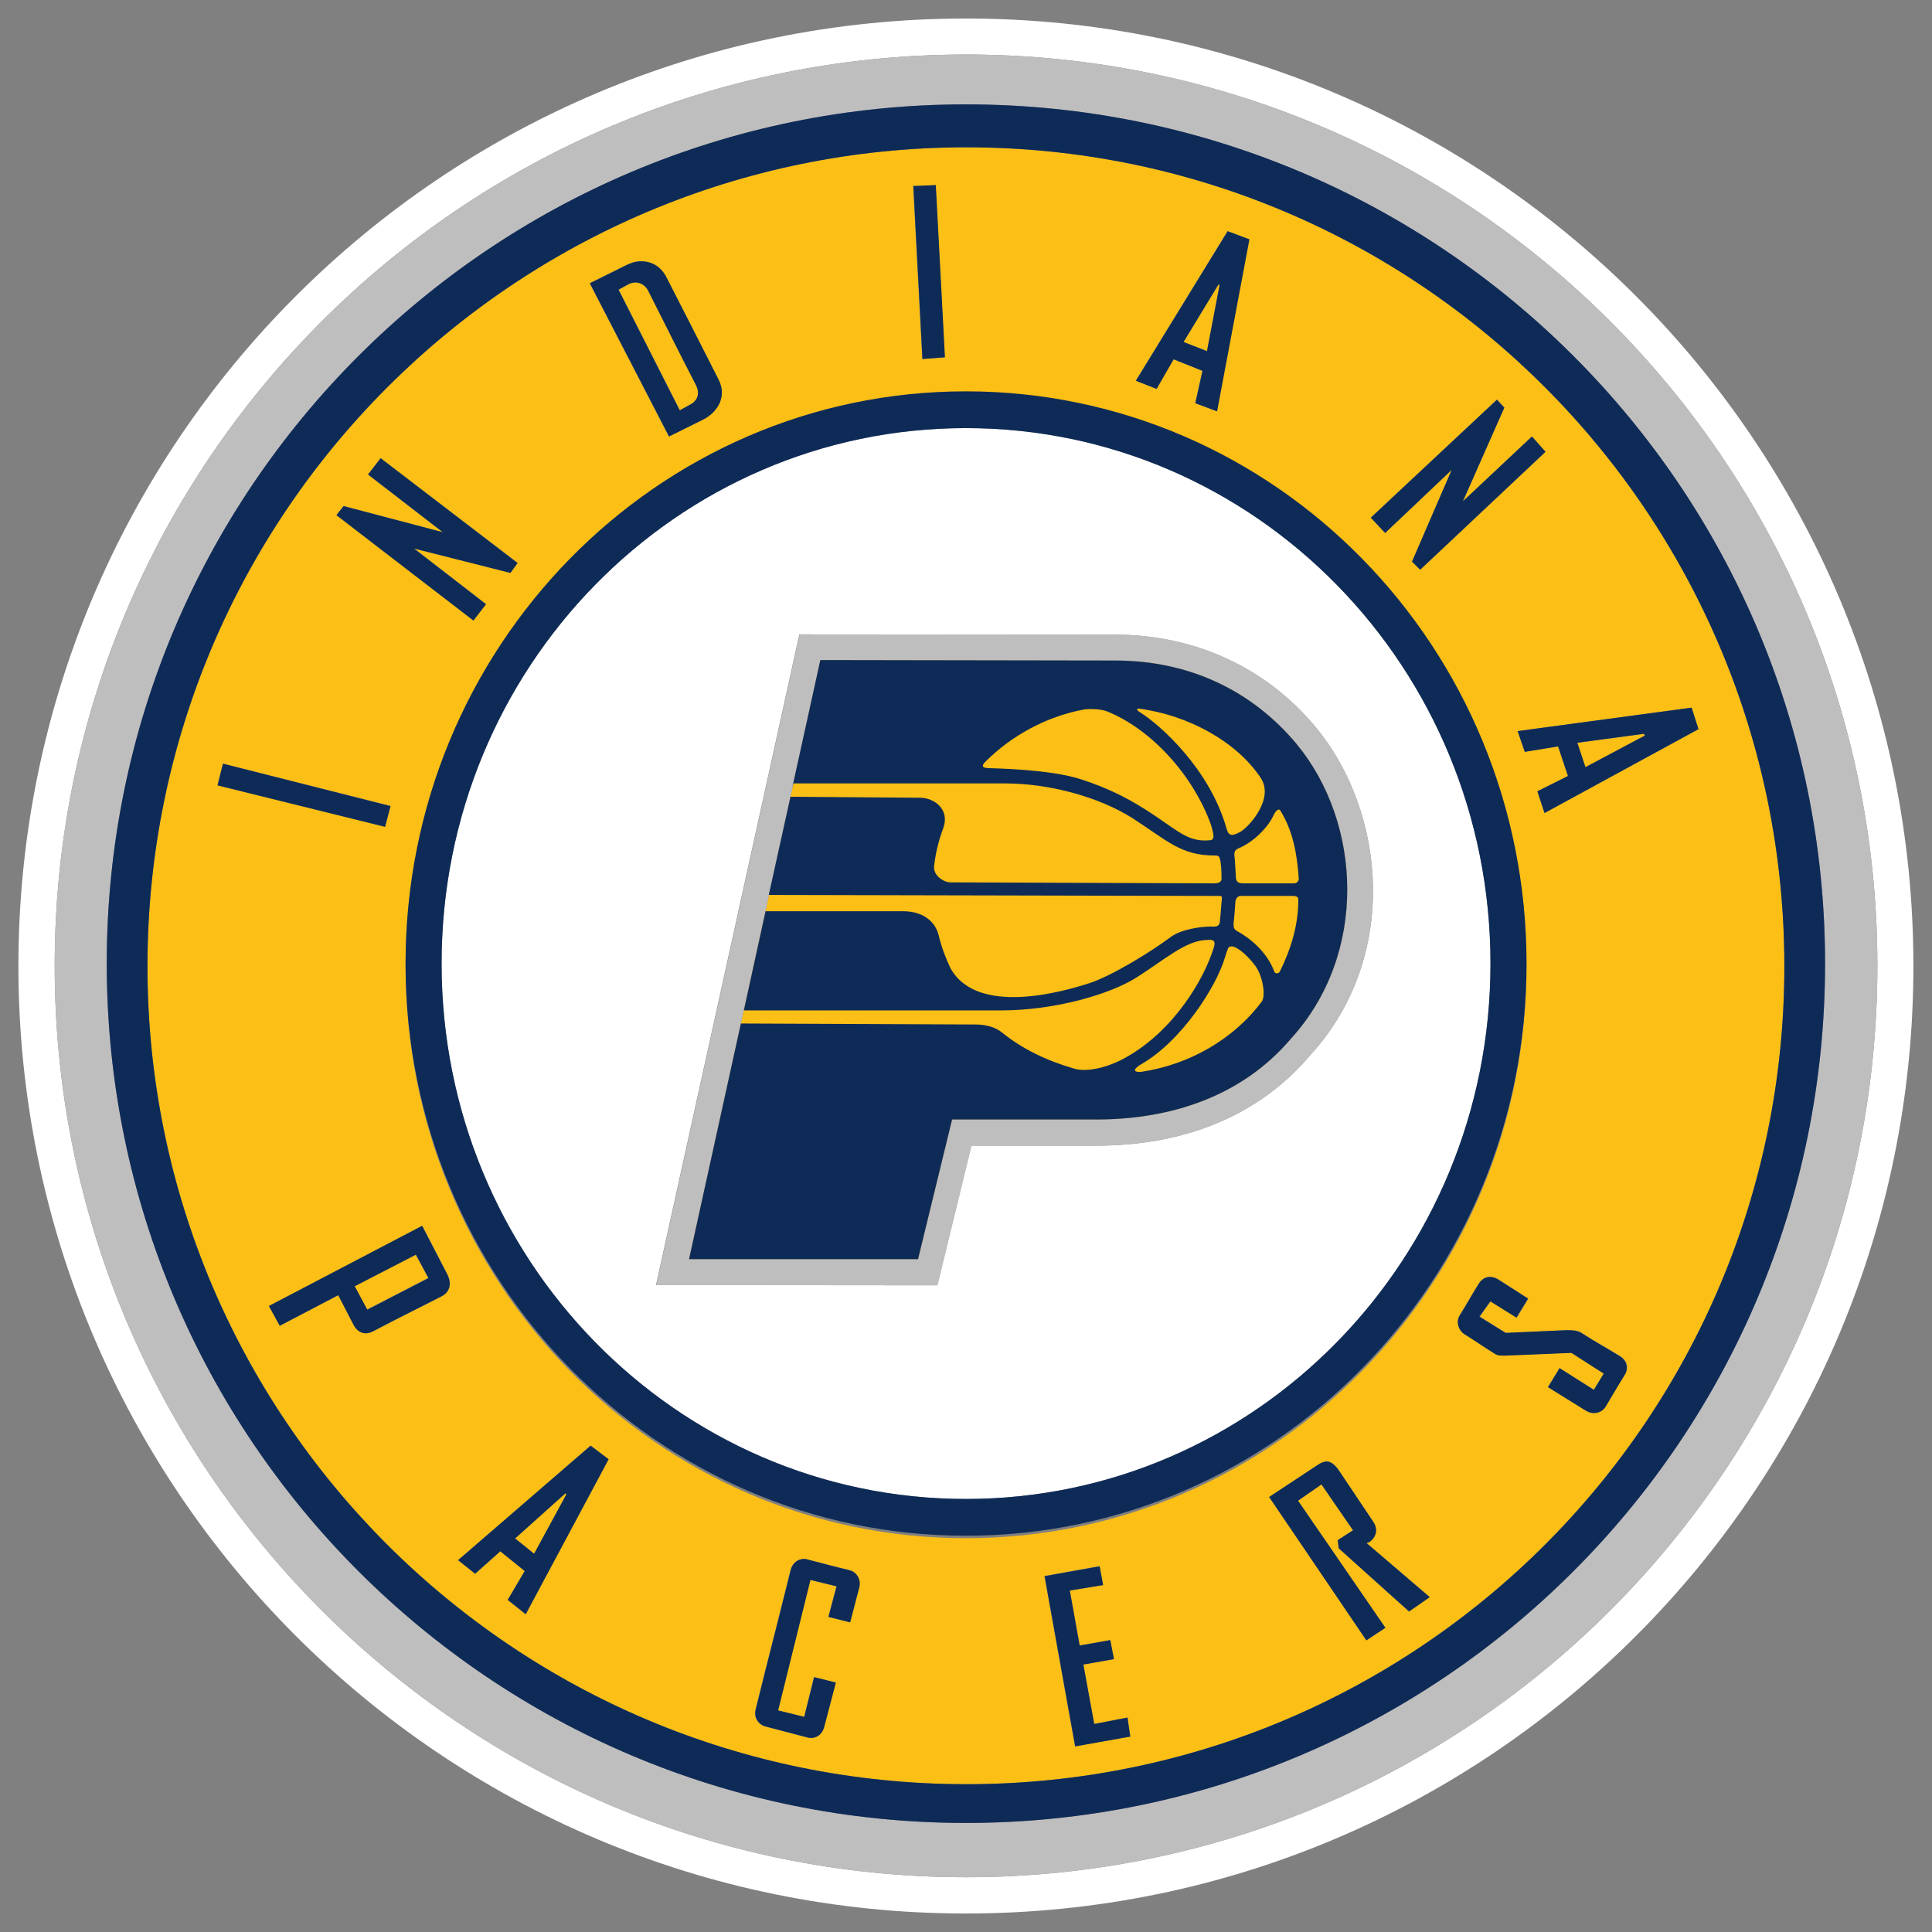 <?xml version="1.0" encoding="utf-8"?>
<!-- Generator: Adobe Illustrator 25.0.1, SVG Export Plug-In . SVG Version: 6.00 Build 0)  -->
<svg version="1.1" id="Layer_1" xmlns:svg="http://www.w3.org/2000/svg"
	 xmlns="http://www.w3.org/2000/svg" xmlns:xlink="http://www.w3.org/1999/xlink" x="0px" y="0px" viewBox="0 0 783 783"
	 style="enable-background:new 0 0 783 783;" xml:space="preserve">
<rect x="0" y="0" width="783" height="783" fill="#808080" stroke="none"/>
<style type="text/css">
	.st0{fill:#FFFFFF;}
	.st1{fill:#FBBF15;}
	.st2{fill:#BFBEBF;}
	.st3{fill:#0E2B58;}
</style>
<g id="Group" transform="translate(-342.136,-499.498)">
	<path class="st0" d="M733.6,507c-212.1,0-384,171.9-384,384s171.9,384,384,384s384-171.9,384-384S945.7,507,733.6,507z
		 M733.6,1260.3c-204,0-369.3-165.4-369.3-369.4c0-203.9,165.3-369.3,369.3-369.3S1103,687,1103,890.9
		C1103,1094.9,937.6,1260.3,733.6,1260.3z M733.6,673c-117.4,0-212.5,97.1-212.5,217s95.2,217,212.5,217
		c117.4,0,212.6-97.1,212.6-217C946.2,770.1,851,673,733.6,673z M872.8,927.5c-20.4,24-50.7,36.6-87.6,36.3c0,0-44.5,0-49.4,0
		c-1.2,4.8-13.8,56.6-13.8,56.6l-114-0.1l57.5-261l0.6-2.7l128,0.1c32.3,0.1,61.3,13.4,81.3,37.6C903.4,828,910,887.1,872.8,927.5z"
		/>
	<path class="st1" d="M984.6,810.5l-3.3-9.9l27-3.7l0.4,0.7L984.6,810.5z M836.4,615.1l-0.4-0.4l-14.2,23.4l9.5,3.7L836.4,615.1z
		 M485.8,1020.7l5.1,9.5l24.8-12.8l-5.1-9.5L485.8,1020.7z M1065.3,891.1c0,183.3-148.3,331.5-331.5,331.5s-331.9-148.2-331.9-331.5
		s148.7-331.9,331.9-331.9C917.1,559.2,1065.3,707.9,1065.3,891.1z M1027.7,786.3l-70.5,9.5l2.9,8.4l13.5-2.2l4,12l-12.4,6.2
		l2.9,8.8l62.4-34L1027.7,786.3z M897.7,709.3l5.8,6.2l27-25.6l-16.1,37.2l3.3,3.3l50.8-47.8l-5.5-6.2l-28,26.3l16.8-38l-2.9-3.3
		L897.7,709.3z M802.4,653.8l8.4,3.3l6.9-12l11.7,4.7l-2.9,13.1l8.8,3.3l13.1-69.7l-8.8-3.3L802.4,653.8z M712.2,574.9l3.7,70.1
		l9.1-0.7l-3.7-69.7L712.2,574.9z M581.1,614.3l32.1,62.1l13.9-6.9c5.7-2.9,9.7-9.2,6.2-16.1c-8.7-17.1-12.4-24.5-21.2-41.6
		c-2.8-5.4-7.7-7-12.4-6.2c-1.6,0.3-3.3,1.1-4.7,1.8L581.1,614.3z M478.5,708.2l55.5,42.7l5.1-6.6l-29.2-22.6l39.1,9.9l2.9-4
		l-55.5-42.4l-5.1,6.6l30.3,23.4l-40.2-10.6L478.5,708.2z M430.3,817.7l67.9,16.8l2.2-8.4L432.5,809L430.3,817.7z M523.5,1016
		l-10.2-19.7l-62.1,32.5l4.4,8l23.7-12.4l6.2,12c1.8,3.4,4.8,4.3,8,2.6c11-5.8,16.7-8.5,27.8-14.2
		C524.3,1023.1,525.5,1019.9,523.5,1016z M588.8,1090.9l-7.3-5.5l-53.7,46.4l6.9,5.5l10.2-9.1l9.9,8l-6.9,11.7l7.3,5.8L588.8,1090.9
		z M686.3,1135.8c-6.3-1.5-10.8-2.8-17.2-4.4c-0.7-0.2-1.5-0.1-2.2,0c-2.1,0.4-3.8,2-4.4,4.4c-5.5,22.3-8.7,34.3-14.2,56.6
		c-0.8,3.3,1.2,6.2,4.4,6.9c6.3,1.6,10.5,2.8,16.8,4.4c3,0.7,5.8-1.1,6.6-4.4l4.7-17.9l-8.8-2.2l-4,16.1l-10.6-2.6l13.1-52.9
		l10.6,2.6l-3.3,12.4l8.8,2.2l3.7-14.2C691.1,1139.6,689.3,1136.5,686.3,1135.8z M960.8,891c0-128.1-101.7-231.9-227.2-231.9
		c-125.4,0-227.1,103.8-227.1,231.9s101.7,231.9,227.1,231.9C859.1,1122.9,960.8,1019.1,960.8,891z M800.2,1203.3l-1.1-7.7
		l-13.5,2.6l-4.4-24.1l12.4-2.2l-1.5-7.7l-12.4,2.2l-4-22.3l13.5-2.2l-1.5-7.7l-22.3,4l12.4,69L800.2,1203.3z M921.5,1146.7
		l-25.6-21.9l1.1-0.4c2.7-1.9,3.8-5.1,1.5-8.4c-5.4-8-8.8-13.2-14.2-21.2c-0.9-1.3-2.2-2.6-3.7-2.9s-3,0.3-4.7,1.5l-19.4,12.8
		l39.4,58.1l7.7-5.1l-35.4-51.5l9.5-6.6l12.8,18.6l-6.2,4l0.4,3.3l28.5,25.6L921.5,1146.7z M998.9,1049.2c-6.6-4.1-9.2-5.3-15.7-9.5
		c-1.7-1.1-3.8-1.1-6.2-1.1l-24.5,1.1l-10.6-6.6l4.4-6.2l10.6,6.6l4.7-7.7l-12-7.7c-1.4-0.9-3-1.3-4.4-1.1s-2.7,1.1-3.7,2.6
		c-2.9,4.6-4.8,8.2-7.7,12.8c-1.7,2.7-0.6,6.1,1.8,7.7c5.3,3.3,7.4,4.9,12.4,8c1.4,0.9,2.9,0.7,4.7,0.7l26.3-1.1l13.1,8.4l-4,6.6
		l-13.9-8.8l-4.7,7.7l15.3,9.5c3.1,1.9,6.5,0.9,8-1.5c2.8-4.6,4.8-8.2,7.7-12.8C1002.5,1054,1001.6,1050.9,998.9,1049.2z
		 M621.7,663.6c3.7-1.9,4-5.2,2.6-8c-7.2-14.2-12.1-24.1-19.4-38.3c-1.2-2.3-3.6-3.5-5.8-3.3c-0.8,0.1-1.4,0.3-2.2,0.7l-4,2.2
		l24.8,48.9L621.7,663.6z M550.9,1123l7.7,6.2l13.1-24.1l-0.4-0.4L550.9,1123z M794.2,767.2L674.6,767l-28.1,128.6l-25.1,114.2h92.8
		l13.8-56.6h57.6c31.6,0.2,60.2-9.8,79.6-32.6c31.5-34.4,28.9-87.6,2.4-119.6C849.5,779.3,824,767.2,794.2,767.2z"/>
	<path class="st2" d="M733.6,521.6c-204,0-369.3,165.4-369.3,369.3c0,204,165.3,369.4,369.3,369.4S1103,1094.9,1103,890.9
		C1103,687,937.6,521.6,733.6,521.6z M733.6,1238.3c-192.3,0-348.2-156-348.2-348.3s155.9-348.2,348.2-348.2
		c192.4,0,348.2,155.9,348.2,348.2C1081.8,1082.4,925.9,1238.3,733.6,1238.3z M794.2,756.7l-128-0.1l-0.6,2.7l-57.5,261l114,0.1
		c0,0,12.6-51.8,13.8-56.6c4.9,0,49.4,0,49.4,0c36.9,0.3,67.1-12.3,87.6-36.3c37.1-40.4,30.5-99.5,2.6-133.2
		C855.5,770.1,826.6,756.7,794.2,756.7z M865.2,920.6c-19.4,22.8-48,32.8-79.6,32.6H728l-13.8,56.6h-92.8l25.1-114.2L674.6,767
		l119.6,0.2c29.8,0,55.3,12.1,73.4,33.8C894.1,833,896.7,886.2,865.2,920.6z"/>
	<path class="st3" d="M534,751l-55.5-42.7l2.9-3.7l40.2,10.6l-30.3-23.4l5.1-6.6l55.5,42.5l-2.9,4l-39.1-9.9l29.2,22.6L534,751z
		 M810.9,657.1l-8.4-3.3l37.2-60.6l8.8,3.3l-13.1,69.7l-8.8-3.3l2.9-13.1l-11.7-4.7L810.9,657.1z M821.8,638.1l9.5,3.7l5.1-26.7
		l-0.4-0.4L821.8,638.1z M613.3,676.4l-32.1-62.1l13.9-6.9c1.4-0.7,3.1-1.5,4.7-1.8c4.7-0.8,9.6,0.8,12.4,6.2
		c8.8,17.1,12.5,24.5,21.2,41.6c3.5,6.9-0.5,13.2-6.2,16.1L613.3,676.4z M592.8,616.9l24.8,48.9l4-2.2c3.7-1.8,4.1-5.1,2.6-8
		c-7.3-14.1-12.2-24.1-19.4-38.3c-1.1-2.3-3.5-3.6-5.8-3.3c-0.7,0.1-1.4,0.3-2.2,0.7L592.8,616.9z M930.5,689.9l-16.1,37.2l3.3,3.3
		l50.8-47.8l-5.5-6.2l-28,26.3l16.8-38l-3-3.2l-51.1,47.8l5.8,6.2L930.5,689.9z M725.1,644.3l-3.7-69.8l-9.1,0.4L716,645
		L725.1,644.3z M957.2,795.8l70.5-9.5l2.8,8.7l-62.4,34l-2.9-8.8l12.4-6.2l-4-12l-13.5,2.2L957.2,795.8z M981.4,800.5l3.3,9.9
		l24.1-12.8l-0.4-0.7L981.4,800.5z M897.1,1124.5c2.7-1.9,3.8-5.1,1.5-8.4c-5.4-8-8.8-13.2-14.2-21.2c-1.1-1.4-2.4-2.6-3.8-3
		c-1.4-0.3-3,0.3-4.7,1.5l-19.4,12.8l39.4,58.1l7.7-5.1l-35.4-51.5l9.5-6.6l12.8,18.6l-6.2,4l0.4,3.3l28.5,25.6l8.4-5.8l-25.6-21.9
		L897.1,1124.5z M998.7,1049.2c-6.6-4.1-9.2-5.3-15.7-9.5c-1.7-1.1-3.8-1.1-6.2-1.1l-24.5,1.1l-10.6-6.6l4.4-6.2l10.6,6.6l4.7-7.7
		l-12-7.7c-1.3-0.8-2.8-1.2-4.2-1s-2.7,1.1-3.7,2.6c-2.9,4.6-4.8,8.2-7.7,12.8c-1.7,2.7-0.6,6.1,1.8,7.7c5.3,3.3,7.4,4.9,12.4,8
		c1.4,0.9,2.9,0.7,4.7,0.7l26.3-1.1l13.1,8.4l-4,6.6l-13.9-8.8l-4.7,7.7l15.3,9.5c3.1,1.9,6.5,0.9,8-1.5c2.8-4.6,4.8-8.2,7.7-12.8
		C1002.3,1054,1001.4,1050.9,998.7,1049.2z M733.6,1121.9c-125.4,0-227.1-103.8-227.1-231.9s101.7-231.9,227.1-231.9
		c125.5,0,227.2,103.8,227.2,231.9S859.1,1121.9,733.6,1121.9z M946.2,890c0-119.9-95.2-217-212.6-217s-212.5,97.1-212.5,217
		s95.2,217,212.5,217C851,1107,946.2,1009.9,946.2,890z M500.4,826.2L432.5,809l-2.2,8.8l67.9,16.8L500.4,826.2z M1081.8,890
		c0,192.4-155.9,348.3-348.2,348.3s-348.2-156-348.2-348.3s155.9-348.2,348.2-348.2C926,541.8,1081.8,697.7,1081.8,890z
		 M1065.3,891.1c0-183.2-148.2-331.9-331.5-331.9c-183.2,0-331.9,148.6-331.9,331.9s148.7,331.5,331.9,331.5
		S1065.3,1074.4,1065.3,891.1z M785.6,1198.2l-4.4-24.1l12.4-2.2l-1.5-7.7l-12.4,2.2l-4-22.3l13.5-2.2l-1.4-7.6l-22.3,4l12.4,69
		l22.3-4l-1.1-7.7L785.6,1198.2z M581.5,1085.4l7.3,5.5l-33.6,62.8l-7.3-5.8l6.9-11.7l-9.9-8l-10.2,9.1l-6.9-5.5L581.5,1085.4z
		 M571.7,1105.1l-0.4-0.4l-20.4,18.3l7.7,6.2L571.7,1105.1z M523.4,1016c2,4,0.8,7.2-2.2,8.8c-11.1,5.7-16.8,8.4-27.8,14.2
		c-3.2,1.7-6.2,0.8-8-2.6l-6.2-12l-23.7,12.4l-4.4-8l62.1-32.5L523.4,1016z M515.8,1017.5l-5.1-9.5l-24.8,12.8l5.1,9.5L515.8,1017.5
		z M686.4,1135.9c-6.3-1.5-10.8-2.8-17.2-4.4c-0.8-0.3-1.5-0.2-2.2-0.1c-2.1,0.4-3.8,2-4.4,4.4c-5.5,22.3-8.7,34.3-14.2,56.6
		c-0.8,3.3,1.2,6.2,4.4,6.9c6.3,1.6,10.5,2.8,16.8,4.4c3,0.7,5.8-1.1,6.6-4.4l4.7-17.9l-8.8-2.2l-4,16.1l-10.6-2.6l13.1-52.9
		l10.6,2.6l-3.3,12.4l8.8,2.2l3.7-14.2C691.2,1139.7,689.4,1136.6,686.4,1135.9z M865.2,920.6c-19.4,22.8-48,32.8-79.6,32.6H728
		l-13.8,56.6h-92.8l21-95.5l94.9,0.4c4.3,0,8.2,1,11,3.3c8.1,6.6,18.1,11.4,29.2,14.6c5,1.5,13.6-0.3,21.2-4.7
		c19-10.7,31.4-31.3,35.4-44.5c1-3.4-1-3.1-3.7-2.9c-8.1,0.6-16.3,7.9-27.4,15S769.3,909,747.9,909H643.6l8.8-40.2h56
		c8,0.1,12.9,4.3,14.2,9.9c1,4.3,2.8,9.1,4.7,13.1c10.9,19.9,46.6,9.3,56.2,6.2c9.1-2.9,25.3-12.9,32.9-18.6
		c4.4-3.3,12-4.3,16.1-4.4c1.7,0,3.7,0.4,4-1.8c0.2-2.1,0.6-6,0.7-8c0.1-2.1,0.7-2.6-1.1-2.6l-182.4-0.4l8.8-39.8l52.4,0.4
		c6,0,12.3,4.8,9.5,12.4c-1.8,4.7-3.1,10.1-3.7,15.3c-0.4,4,4.1,6.6,6.6,6.6l107,0.4c2,0,2.9-0.8,2.9-1.8c0-0.9,0-4.4-0.4-6.9
		c-0.4-2.4-0.7-2.6-2.6-2.6c-13.4,0-19-6-32.9-15c-14-8.9-34.2-14.2-51.8-14.2h-85.8l-0.5,1.8l11.4-51.8l119.6,0.2
		c29.8,0,55.3,12.1,73.4,33.8C894.1,833,896.7,886.2,865.2,920.6z M858,830.5c-2.5,4.9-8.1,10.4-13.9,12.8c-2.4,1-1.6,2.9-1.5,4.7
		s0.3,5.1,0.4,6.6c0,1.5,0.2,2.9,2.9,2.9h20.8c1,0,1.8-1,1.8-1.8c-0.6-9.8-2.4-19.5-7.3-27.4c-0.3-0.5-0.4-0.7-0.7-0.7
		C859.5,827.5,858.5,829.3,858,830.5z M832.9,833.7c-7.2-20-24.3-38.9-42.4-46c-2.7-1-7.5-0.9-8.8-0.7
		c-15.4,2.8-29.6,10.6-40.2,21.2c-1.3,1.3-1.8,2.5,1.1,2.6c2.8,0.1,25,0.5,37.2,4.4c12.3,3.9,21.3,8.7,31,15.3s13.7,10.4,21.9,9.5
		C834.5,839.8,834.1,837.7,832.9,833.7z M839.2,835.2c0.8,2.8,1.8,3.5,5.5,1.5c3.5-1.9,14-13.4,8.4-21.9
		c-9.8-14.8-29.5-25.5-49.3-28.1c-1.1-0.1-1.2,0.5,0.4,1.5C812.5,793.4,832.4,811.2,839.2,835.2z M851,891.1c-2.9-4-6.7-7.3-9.1-8
		c-0.5-0.1-0.8,0-1.1,0c-0.9,0.1-1.1,0.9-2.2,4.4c-3.7,12.4-17.8,33.9-33.6,43.1c-5.3,3.1-2,3.5-0.4,3.3
		c19.6-2.9,37.6-13.3,48.9-28.5C855.2,903.1,853.9,895.1,851,891.1z M868.3,863.7c0-0.6-1-1.1-1.8-1.1H845c-1.2,0-2.1,1-2.2,2.6
		c-0.1,2-0.5,6.9-0.7,8.4c-0.1,1.5,0,2.5,1.5,3.3c5,2.7,12,8.3,15,16.4c0.5,1.1,1.8,0.7,2.2,0C865.2,884.5,868.5,874.1,868.3,863.7z
		"/>
</g>
</svg>
